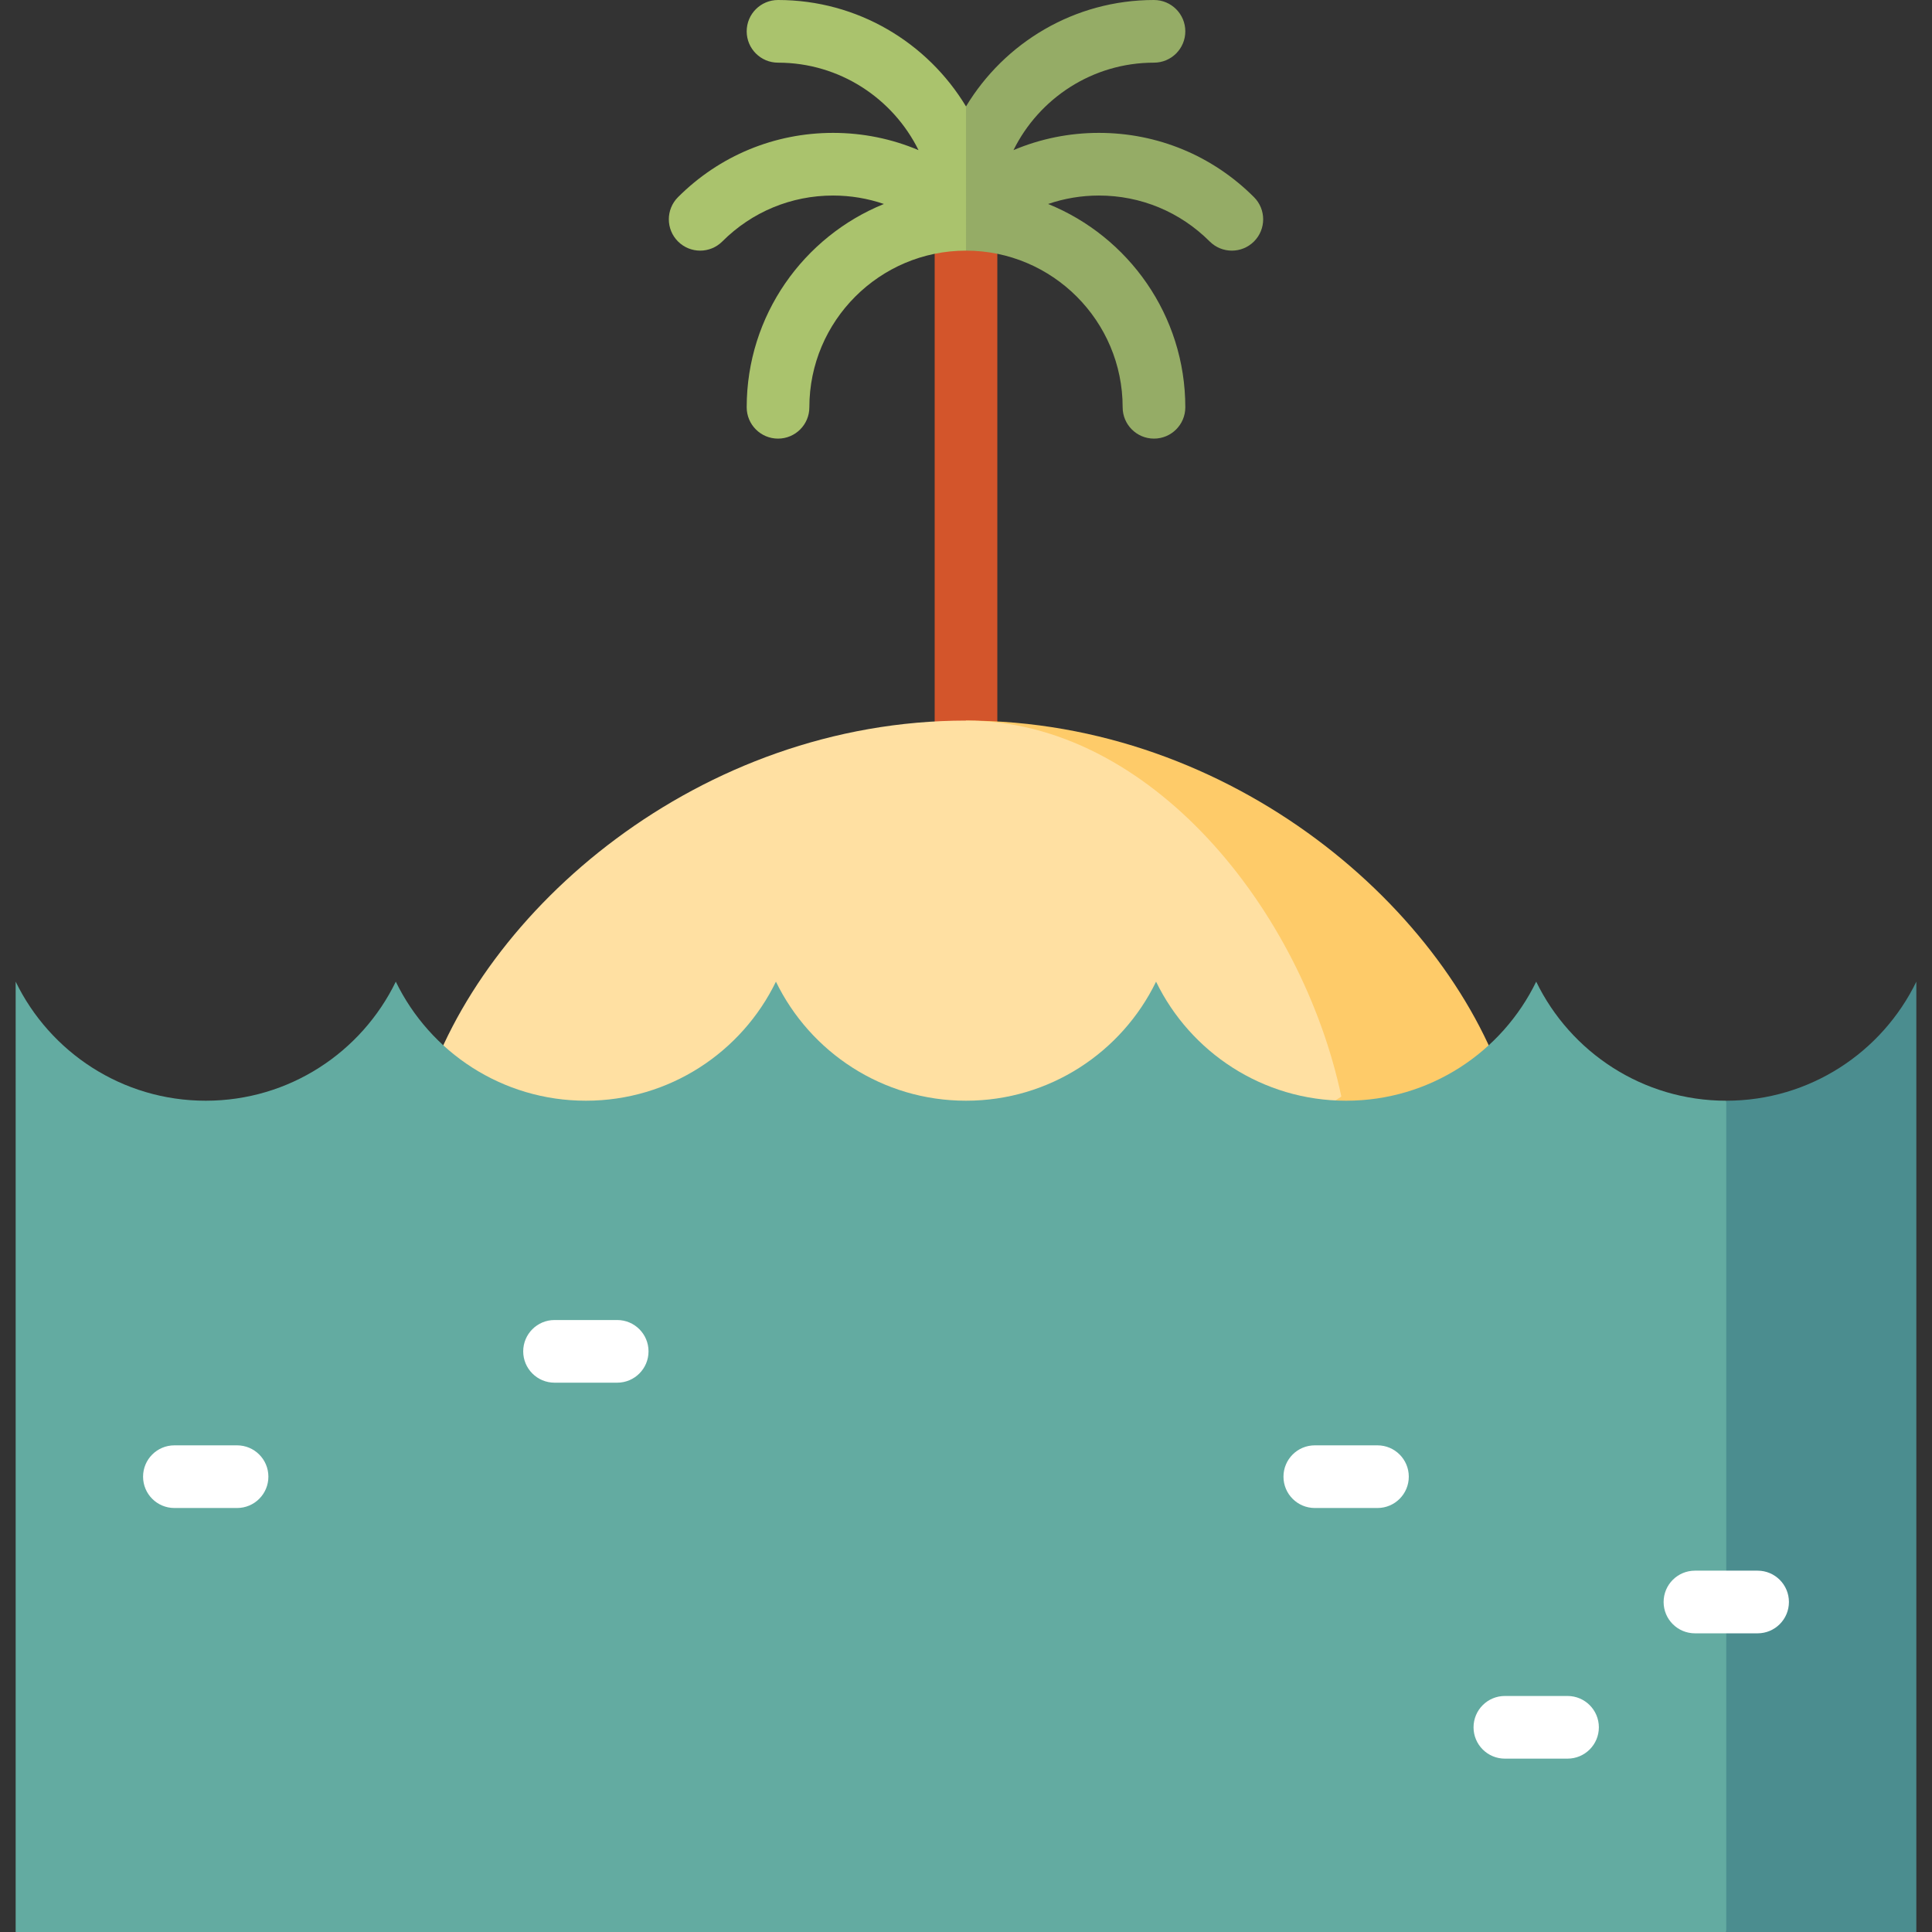 <?xml version="1.0" encoding="iso-8859-1"?>
<!-- Generator: Adobe Illustrator 19.0.0, SVG Export Plug-In . SVG Version: 6.00 Build 0)  -->
<svg version="1.1" id="Layer_1" xmlns="http://www.w3.org/2000/svg" xmlns:xlink="http://www.w3.org/1999/xlink" x="0px" y="0px"
	 viewBox="0 0 512 512" style="enable-background:new 0 0 512 512;" xml:space="preserve">
<rect x="0" y="0" width="512" height="512" fill="#333333" stroke="none"/>
<rect x="247.697" y="58.119" style="fill:#D3552B;" width="16.605" height="154.984"/>
<path style="fill:#FECB69;" d="M256,190.962v166.054l143.752-66.422C384.604,241.195,326.625,190.962,256,190.962z"/>
<path style="fill:#FFE0A2;" d="M256,190.962c-70.625,0-128.604,50.232-143.752,99.632L256,357.016l99.471-66.422
	C344.989,241.195,304.87,190.962,256,190.962z"/>
<path style="fill:#4B8D8F;" d="M507.849,260.151c-9.07,18.676-28.215,31.55-50.37,31.55l-33.211,110.149L457.479,512h50.37V260.151z
	"/>
<path style="fill:#63ABA1;" d="M407.109,260.151c-9.069,18.674-28.215,31.55-50.37,31.55s-41.301-12.876-50.37-31.55
	c-9.069,18.674-28.215,31.55-50.37,31.55s-41.301-12.876-50.37-31.55c-9.069,18.674-28.215,31.55-50.37,31.55
	s-41.301-12.876-50.37-31.55c-9.069,18.674-28.215,31.55-50.37,31.55s-41.3-12.875-50.37-31.55V512h453.328V291.702
	C435.324,291.702,416.178,278.826,407.109,260.151z"/>
<g>
	<path style="fill:#FFFFFF;" d="M163.563,366.426h-16.605c-4.586,0-8.303-3.716-8.303-8.303c0-4.586,3.716-8.303,8.303-8.303h16.605
		c4.586,0,8.303,3.716,8.303,8.303C171.866,362.71,168.15,366.426,163.563,366.426z"/>
	<path style="fill:#FFFFFF;" d="M415.412,466.058h-16.605c-4.586,0-8.303-3.716-8.303-8.303c0-4.586,3.716-8.303,8.303-8.303h16.605
		c4.586,0,8.303,3.716,8.303,8.303C423.715,462.342,419.998,466.058,415.412,466.058z"/>
	<path style="fill:#FFFFFF;" d="M465.782,432.848h-16.605c-4.586,0-8.303-3.716-8.303-8.303c0-4.586,3.716-8.303,8.303-8.303h16.605
		c4.586,0,8.303,3.716,8.303,8.303C474.084,429.131,470.368,432.848,465.782,432.848z"/>
	<path style="fill:#FFFFFF;" d="M365.042,399.637h-16.605c-4.586,0-8.303-3.716-8.303-8.303c0-4.586,3.716-8.303,8.303-8.303h16.605
		c4.586,0,8.303,3.716,8.303,8.303C373.345,395.92,369.629,399.637,365.042,399.637z"/>
	<path style="fill:#FFFFFF;" d="M62.824,399.637H46.218c-4.586,0-8.303-3.716-8.303-8.303c0-4.586,3.716-8.303,8.303-8.303h16.605
		c4.586,0,8.303,3.716,8.303,8.303C71.126,395.92,67.41,399.637,62.824,399.637z"/>
</g>
<path style="fill:#95AC66;" d="M332.322,52.247c-10.985-10.985-25.58-17.034-41.097-17.034c-7.906,0-15.569,1.578-22.642,4.571
	c6.784-13.718,20.922-23.179,37.234-23.179c4.586,0,8.303-3.716,8.303-8.303S310.403,0,305.816,0
	C284.702,0,266.179,11.32,256,28.208l-11.07,19.106L256,66.421c22.891,0,41.514,18.622,41.514,41.514
	c0,4.586,3.716,8.303,8.303,8.303s8.303-3.716,8.303-8.303c0-24.356-15.067-45.246-36.363-53.878
	c4.28-1.466,8.815-2.237,13.469-2.237c11.081,0,21.507,4.322,29.355,12.171c1.622,1.621,3.747,2.431,5.872,2.431
	s4.25-0.81,5.872-2.431C335.564,60.747,335.564,55.491,332.322,52.247z"/>
<path style="fill:#AAC36D;" d="M206.184,0c-4.586,0-8.303,3.716-8.303,8.303s3.716,8.303,8.303,8.303
	c16.312,0,30.45,9.461,37.233,23.179c-7.072-2.993-14.736-4.571-22.642-4.571c-15.517,0-30.112,6.049-41.097,17.034
	c-3.242,3.244-3.242,8.5,0,11.742c3.244,3.241,8.5,3.241,11.742,0c7.848-7.849,18.274-12.171,29.355-12.171
	c4.654,0,9.188,0.772,13.469,2.237c-21.296,8.633-36.363,29.523-36.363,53.879c0,4.586,3.716,8.303,8.303,8.303
	c4.586,0,8.303-3.716,8.303-8.303c0-22.891,18.622-41.514,41.514-41.514V28.208C245.821,11.32,227.298,0,206.184,0z"/>
<g>
</g>
<g>
</g>
<g>
</g>
<g>
</g>
<g>
</g>
<g>
</g>
<g>
</g>
<g>
</g>
<g>
</g>
<g>
</g>
<g>
</g>
<g>
</g>
<g>
</g>
<g>
</g>
<g>
</g>
</svg>
